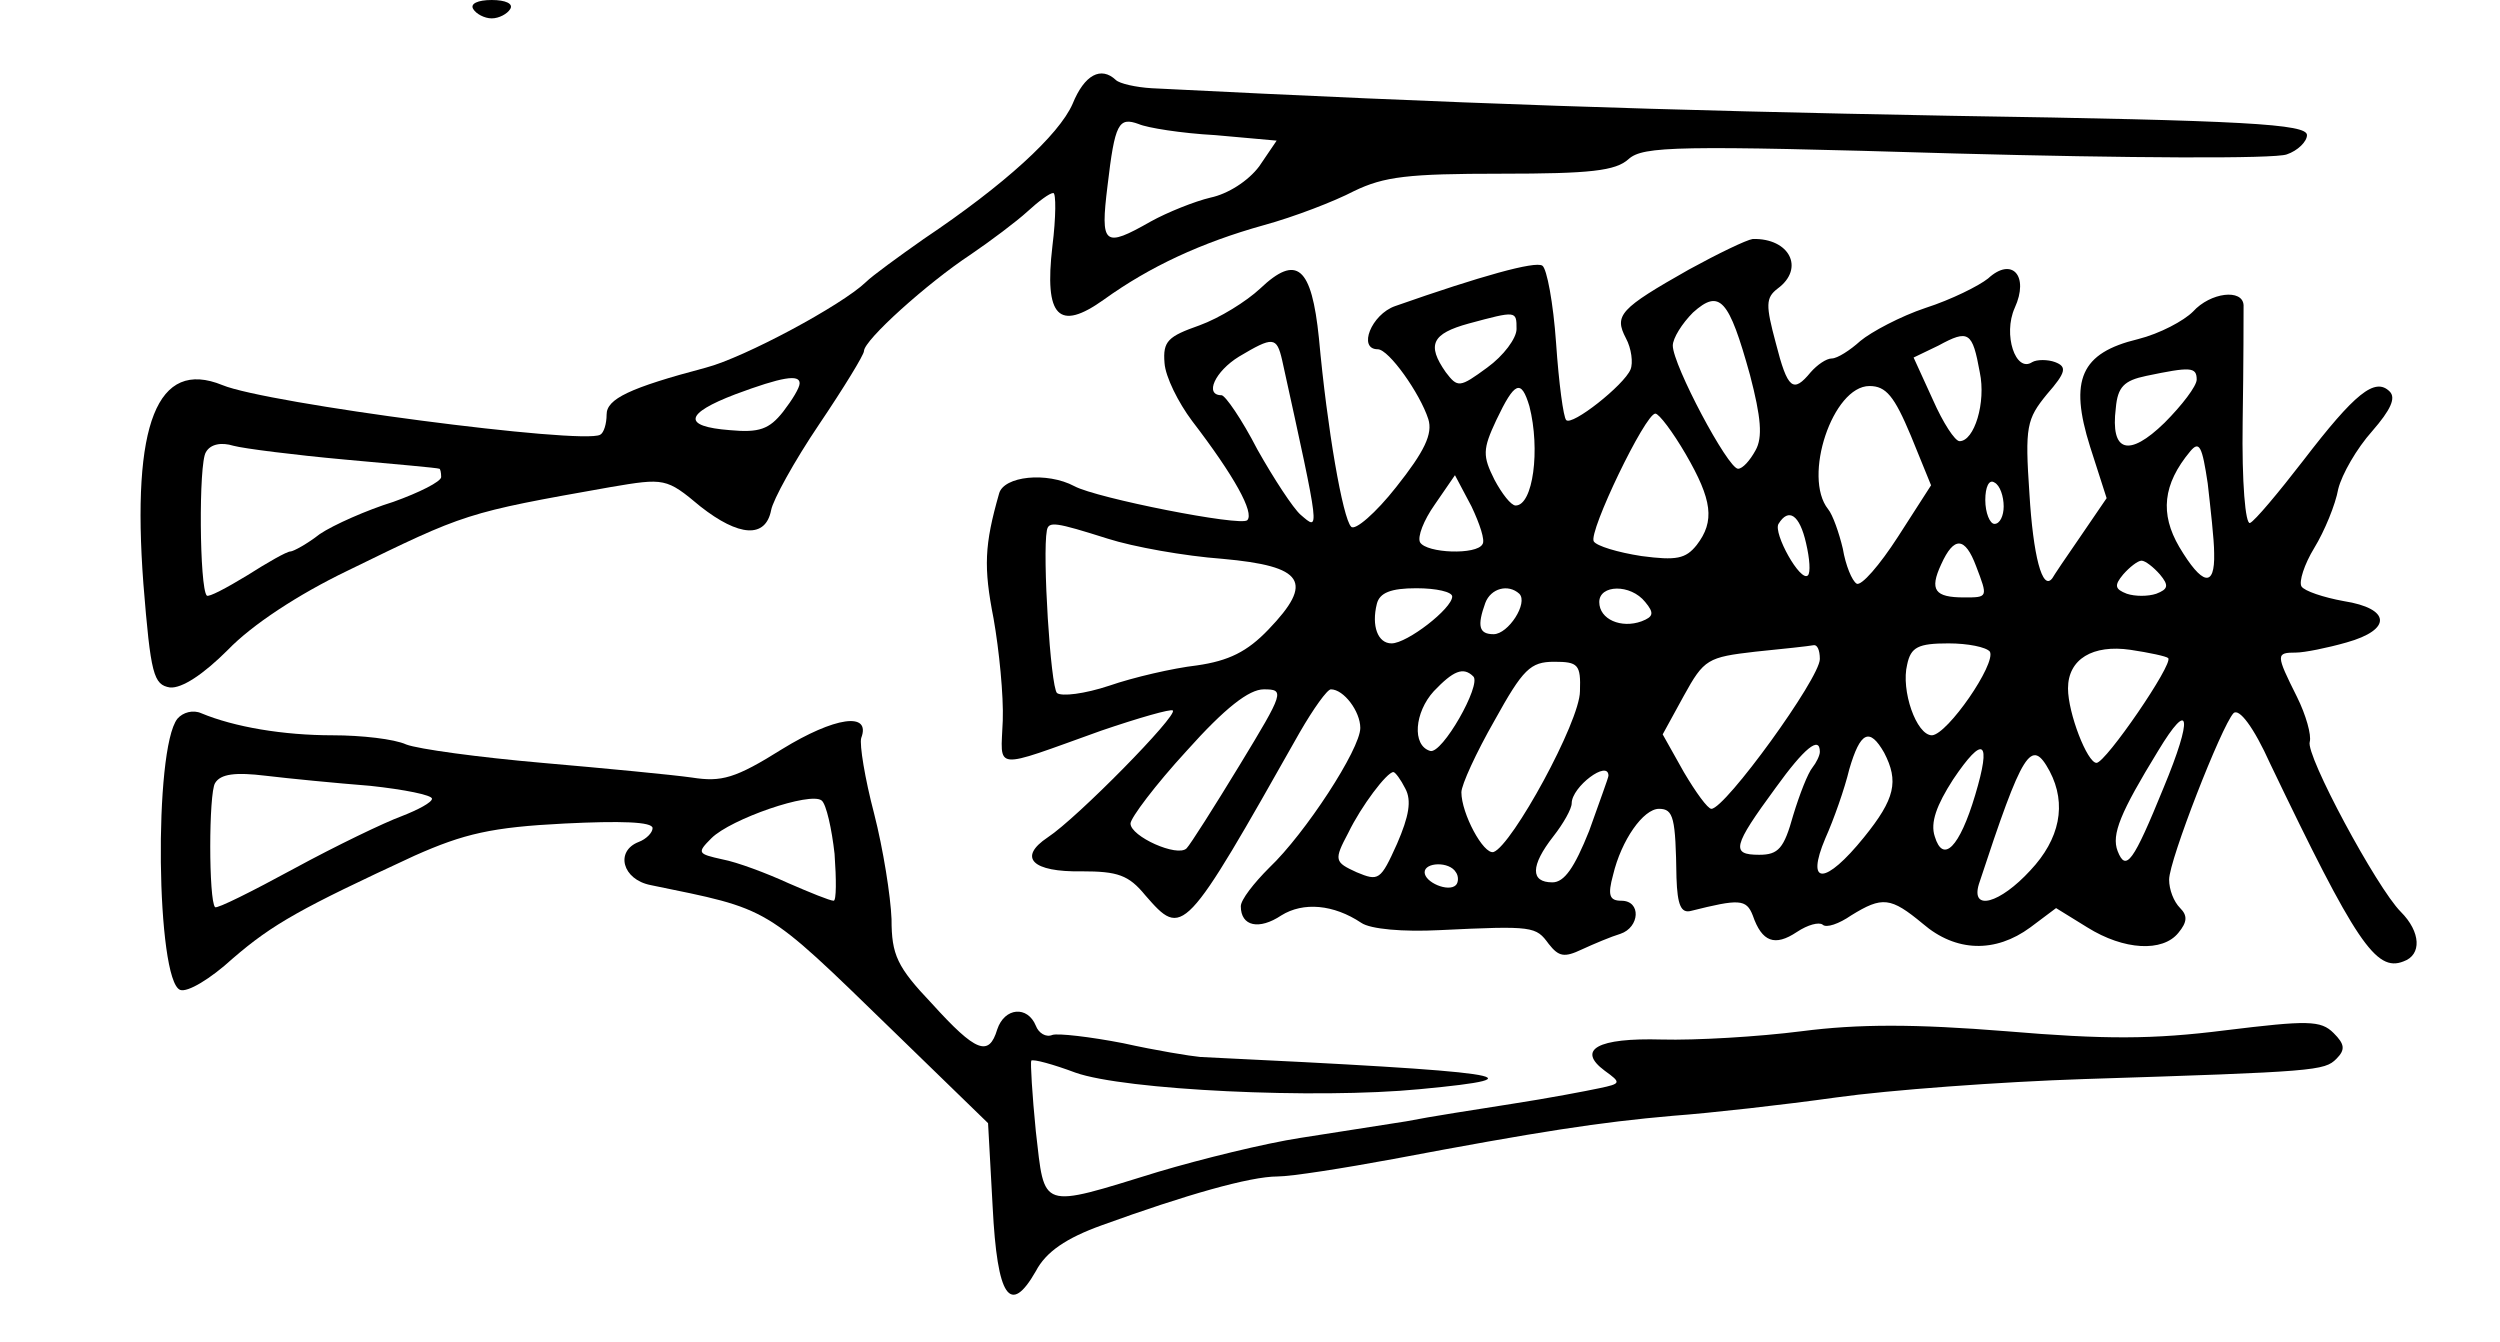 <?xml version="1.0" standalone="no"?>
<!DOCTYPE svg PUBLIC "-//W3C//DTD SVG 20010904//EN"
 "http://www.w3.org/TR/2001/REC-SVG-20010904/DTD/svg10.dtd">
<svg version="1.0" xmlns="http://www.w3.org/2000/svg"
 width="272pt" height="146pt" viewBox="0 0 272 146"
 preserveAspectRatio="xMidYMid meet">
<g transform="translate(0,146) scale(0.1,-0.1)"
fill="#000000" stroke="none">
<path d="M515 1450 c3 -5 12 -10 20 -10 8 0 17 5 20 10 4 6 -5 10 -20 10 -15
0 -24 -4 -20 -10z"/>
<path d="M1167 1347 c-15 -34 -74 -88 -162 -147 -27 -19 -56 -40 -63 -47 -26
-25 -132 -82 -174 -93 -83 -22 -108 -34 -108 -51 0 -10 -3 -20 -7 -22 -19 -11
-363 34 -411 54 -71 29 -99 -42 -86 -216 8 -99 11 -110 29 -113 13 -1 36 14
63 41 26 27 76 60 130 86 129 63 128 63 286 91 59 10 61 10 98 -21 42 -33 71
-35 77 -4 2 11 25 53 52 93 27 40 49 76 49 80 0 12 69 74 116 105 22 15 50 36
62 47 12 11 24 20 28 20 3 0 3 -26 -1 -58 -9 -77 7 -93 56 -58 50 36 106 62
174 81 33 9 77 26 98 37 33 16 59 19 160 19 97 0 125 3 139 16 16 14 52 15
355 6 186 -5 348 -6 361 -1 12 4 22 14 22 21 0 12 -66 16 -387 21 -321 6 -532
13 -870 30 -17 1 -35 5 -39 9 -16 15 -34 6 -47 -26z m155 -34 l67 -6 -19 -28
c-12 -16 -34 -30 -53 -34 -17 -4 -47 -16 -65 -26 -51 -29 -55 -26 -47 39 8 68
12 75 34 67 9 -4 46 -10 83 -12z m-452 -270 c0 -5 -8 -18 -18 -31 -15 -19 -26
-23 -58 -20 -52 4 -49 18 6 39 51 19 70 22 70 12z m-495 -83 c55 -5 101 -9
103 -10 1 0 2 -4 2 -9 0 -5 -24 -17 -52 -27 -29 -9 -65 -25 -80 -35 -14 -11
-29 -19 -32 -19 -4 0 -25 -12 -47 -26 -23 -14 -42 -24 -44 -22 -8 8 -9 144 -1
156 5 9 17 11 30 7 11 -3 66 -10 121 -15z"/>
<path d="M1838 1167 c-76 -43 -82 -50 -69 -75 6 -11 8 -27 5 -34 -7 -17 -64
-62 -70 -55 -3 3 -8 40 -11 84 -3 43 -10 81 -15 84 -8 5 -66 -11 -160 -44 -26
-9 -41 -47 -19 -47 12 0 46 -48 55 -76 5 -16 -4 -35 -35 -74 -22 -28 -45 -48
-49 -43 -9 9 -26 106 -35 205 -8 78 -24 92 -64 54 -15 -14 -44 -32 -66 -40
-34 -12 -40 -17 -38 -41 1 -15 15 -43 30 -63 46 -60 68 -100 60 -108 -7 -7
-164 24 -188 37 -30 16 -77 11 -82 -8 -16 -56 -17 -80 -6 -136 6 -34 11 -84
10 -111 -2 -55 -13 -54 107 -11 41 14 76 24 78 22 6 -5 -104 -117 -136 -138
-33 -22 -17 -38 37 -37 39 0 51 -4 69 -26 41 -47 42 -46 168 177 15 26 30 47
34 47 14 0 32 -24 32 -42 0 -23 -60 -115 -99 -152 -17 -17 -31 -35 -31 -42 0
-22 20 -26 44 -10 24 15 57 12 87 -8 10 -7 46 -10 85 -8 103 5 105 4 119 -15
11 -14 17 -15 36 -6 13 6 32 14 42 17 21 7 23 36 1 36 -13 0 -15 6 -9 28 9 38
33 72 50 72 16 0 18 -10 19 -75 1 -30 5 -39 16 -36 52 13 60 13 67 -5 10 -29
24 -34 48 -18 12 8 24 11 28 8 4 -4 18 1 31 10 34 21 43 20 78 -9 36 -31 79
-32 117 -4 l28 21 34 -21 c40 -25 82 -27 99 -6 10 12 10 19 2 27 -7 7 -12 20
-12 31 0 21 57 167 70 181 6 6 22 -15 40 -55 93 -194 115 -227 145 -215 20 7
19 32 -3 54 -26 26 -104 171 -99 185 2 7 -4 29 -14 49 -23 46 -23 48 -1 48 9
0 34 5 55 11 50 14 48 37 -3 45 -22 4 -43 11 -46 16 -3 5 3 24 14 42 11 18 23
47 26 64 4 16 20 44 37 63 20 23 26 36 19 43 -16 16 -38 -2 -94 -75 -27 -35
-53 -66 -58 -68 -5 -2 -9 44 -8 110 1 63 1 120 1 127 -1 18 -36 14 -55 -7 -10
-10 -36 -24 -60 -30 -62 -15 -75 -44 -52 -117 l18 -56 -28 -41 c-16 -23 -30
-44 -31 -46 -11 -15 -21 25 -25 92 -5 73 -3 81 19 108 21 24 22 30 9 35 -8 3
-20 3 -25 0 -18 -12 -32 30 -19 59 16 35 -3 56 -29 32 -10 -8 -40 -23 -68 -32
-27 -9 -59 -26 -71 -36 -11 -10 -25 -19 -31 -19 -6 0 -16 -7 -23 -15 -19 -23
-25 -19 -38 32 -11 41 -11 49 2 59 30 22 13 55 -27 54 -7 -1 -38 -16 -69 -33z
m66 -115 c12 -46 14 -68 6 -82 -6 -11 -14 -20 -19 -20 -11 0 -71 113 -71 134
0 8 10 24 22 36 29 26 39 15 62 -68z m-254 50 c0 -10 -14 -29 -32 -42 -30 -22
-32 -22 -45 -5 -21 30 -15 42 25 53 52 14 52 14 52 -6z m504 -47 c7 -33 -6
-75 -22 -75 -5 0 -18 20 -29 45 l-21 46 27 13 c33 18 37 15 45 -29z m-759 13
c42 -191 41 -186 20 -168 -8 7 -29 39 -47 71 -17 33 -35 59 -39 59 -19 0 -7
26 19 42 37 22 41 22 47 -4z m995 -21 c0 -7 -16 -28 -35 -47 -39 -38 -59 -32
-53 16 2 23 9 30 33 35 48 10 55 10 55 -4z m-726 -29 c12 -47 4 -108 -15 -108
-5 0 -15 13 -23 28 -13 26 -13 33 2 65 20 42 27 45 36 15z m415 -32 l22 -54
-36 -56 c-20 -31 -40 -54 -45 -51 -5 3 -12 20 -15 38 -4 17 -11 37 -16 43 -28
35 5 134 45 134 18 0 27 -11 45 -54z m-245 -20 c29 -50 32 -73 12 -99 -12 -15
-22 -17 -60 -12 -26 4 -49 11 -52 16 -6 10 56 139 67 139 4 0 19 -20 33 -44z
m575 -108 c1 -38 -13 -35 -38 7 -21 36 -18 68 12 104 10 12 13 5 19 -35 3 -27
7 -61 7 -76z m-796 10 c-6 -12 -61 -10 -68 2 -3 6 4 24 16 41 l22 32 18 -34
c9 -19 15 -37 12 -41z m567 41 c0 -10 -4 -19 -10 -19 -5 0 -10 12 -10 26 0 14
4 23 10 19 6 -3 10 -15 10 -26z m-215 -40 c4 -17 5 -32 2 -35 -8 -8 -38 46
-32 56 11 18 23 10 30 -21z m-760 5 c28 -9 84 -19 125 -22 89 -8 100 -25 50
-77 -23 -24 -43 -34 -78 -39 -26 -3 -69 -13 -95 -22 -27 -9 -52 -12 -57 -8 -7
7 -16 151 -11 177 2 10 9 9 66 -9z m945 -30 c13 -34 13 -34 -13 -34 -32 0 -38
8 -25 36 14 31 26 30 38 -2z m200 -9 c10 -12 9 -16 -4 -21 -9 -3 -23 -3 -32 0
-13 5 -14 9 -4 21 7 8 16 15 20 15 4 0 13 -7 20 -15z m-770 -24 c0 -13 -49
-51 -66 -51 -15 0 -22 19 -16 43 3 12 15 17 43 17 22 0 39 -4 39 -9z m73 3
c10 -10 -12 -44 -28 -44 -16 0 -18 9 -9 34 6 16 25 21 37 10z m137 -9 c10 -12
9 -16 -4 -21 -22 -8 -46 2 -46 21 0 19 34 20 50 0z m190 -62 c0 -21 -103 -163
-118 -163 -4 0 -17 18 -30 40 l-23 41 23 42 c22 40 26 42 78 48 30 3 58 6 63
7 4 1 7 -5 7 -15z m185 8 c7 -13 -46 -90 -63 -91 -17 0 -34 49 -27 77 4 19 12
23 45 23 21 0 41 -4 45 -9z m194 -7 c6 -6 -68 -114 -78 -114 -10 0 -31 54 -31
81 0 32 27 48 68 42 20 -3 39 -7 41 -9z m-640 -36 c0 -33 -74 -168 -94 -175
-11 -3 -35 42 -35 65 0 8 16 43 36 78 31 56 39 64 65 64 26 0 29 -3 28 -32z
m-116 16 c9 -9 -34 -85 -47 -81 -20 6 -17 42 4 65 21 22 32 27 43 16z m-254
-96 c-28 -46 -54 -87 -58 -91 -10 -10 -61 13 -61 27 0 6 27 42 61 79 42 47 68
67 84 67 23 0 22 -3 -26 -82z m1005 -25 c-33 -81 -41 -92 -50 -69 -7 18 3 42
44 109 35 58 38 37 6 -40z m-304 38 c16 -31 12 -50 -22 -92 -42 -52 -64 -53
-42 -1 9 20 21 54 26 75 12 41 22 46 38 18z m-70 1 c0 -4 -4 -12 -8 -17 -5 -6
-14 -29 -21 -52 -10 -36 -16 -43 -37 -43 -31 0 -29 9 18 73 31 43 48 57 48 39z
m169 -47 c-17 -57 -35 -75 -44 -45 -5 15 2 34 20 62 33 49 42 43 24 -17z m81
26 c19 -36 11 -74 -21 -108 -33 -36 -65 -45 -56 -15 48 146 57 160 77 123z
m-701 -19 c7 -13 4 -30 -9 -60 -18 -40 -20 -41 -44 -31 -24 11 -25 13 -9 43
14 29 42 66 49 66 2 0 8 -8 13 -18z m221 14 c0 -2 -10 -29 -21 -60 -16 -40
-27 -56 -40 -56 -24 0 -24 18 1 50 11 14 20 30 20 36 0 18 40 48 40 30z m-166
-105 c3 -4 3 -11 0 -14 -8 -8 -34 3 -34 14 0 11 27 12 34 0z"/>
<path d="M193 678 c-26 -33 -23 -285 3 -295 8 -3 33 12 57 34 44 38 75 55 198
112 54 24 84 31 163 35 61 3 96 2 96 -5 0 -5 -7 -12 -15 -15 -26 -10 -18 -41
13 -47 131 -27 122 -21 262 -157 l105 -102 5 -91 c5 -99 19 -119 47 -70 11 21
33 36 72 50 91 33 161 53 191 53 15 0 72 9 126 19 159 30 224 40 304 47 41 3
121 12 178 20 57 8 178 17 270 20 252 8 261 9 274 22 10 10 9 16 -3 28 -14 14
-28 14 -118 3 -79 -10 -131 -10 -238 -1 -100 8 -161 8 -223 0 -47 -6 -115 -10
-152 -9 -70 2 -93 -11 -62 -34 18 -13 18 -14 -6 -19 -14 -3 -56 -11 -95 -17
-38 -6 -90 -14 -115 -19 -25 -4 -77 -12 -115 -18 -39 -6 -108 -23 -155 -37
-130 -40 -123 -42 -133 44 -4 40 -6 75 -5 77 2 2 24 -4 48 -13 53 -19 262 -29
375 -18 138 13 96 19 -239 35 -11 1 -48 7 -84 15 -36 7 -71 11 -77 9 -7 -3
-15 2 -18 10 -9 22 -34 20 -42 -4 -9 -30 -23 -25 -71 28 -38 40 -44 53 -44 92
-1 25 -9 76 -19 115 -10 38 -16 75 -14 82 11 29 -29 23 -86 -12 -51 -32 -66
-36 -98 -31 -21 3 -94 10 -163 16 -69 6 -135 15 -148 20 -13 6 -49 10 -80 10
-54 0 -107 9 -143 24 -9 4 -20 1 -26 -6z m210 -73 c37 -4 67 -10 67 -14 0 -4
-15 -12 -33 -19 -19 -7 -71 -32 -117 -57 -46 -25 -84 -44 -86 -42 -7 7 -7 124
0 135 6 10 22 12 55 8 25 -3 76 -8 114 -11z m505 -74 c2 -28 2 -51 -1 -51 -4
0 -26 9 -49 19 -24 11 -56 23 -72 26 -27 6 -28 7 -12 23 21 21 108 51 120 41
5 -4 11 -31 14 -58z"/>
</g>
</svg>
